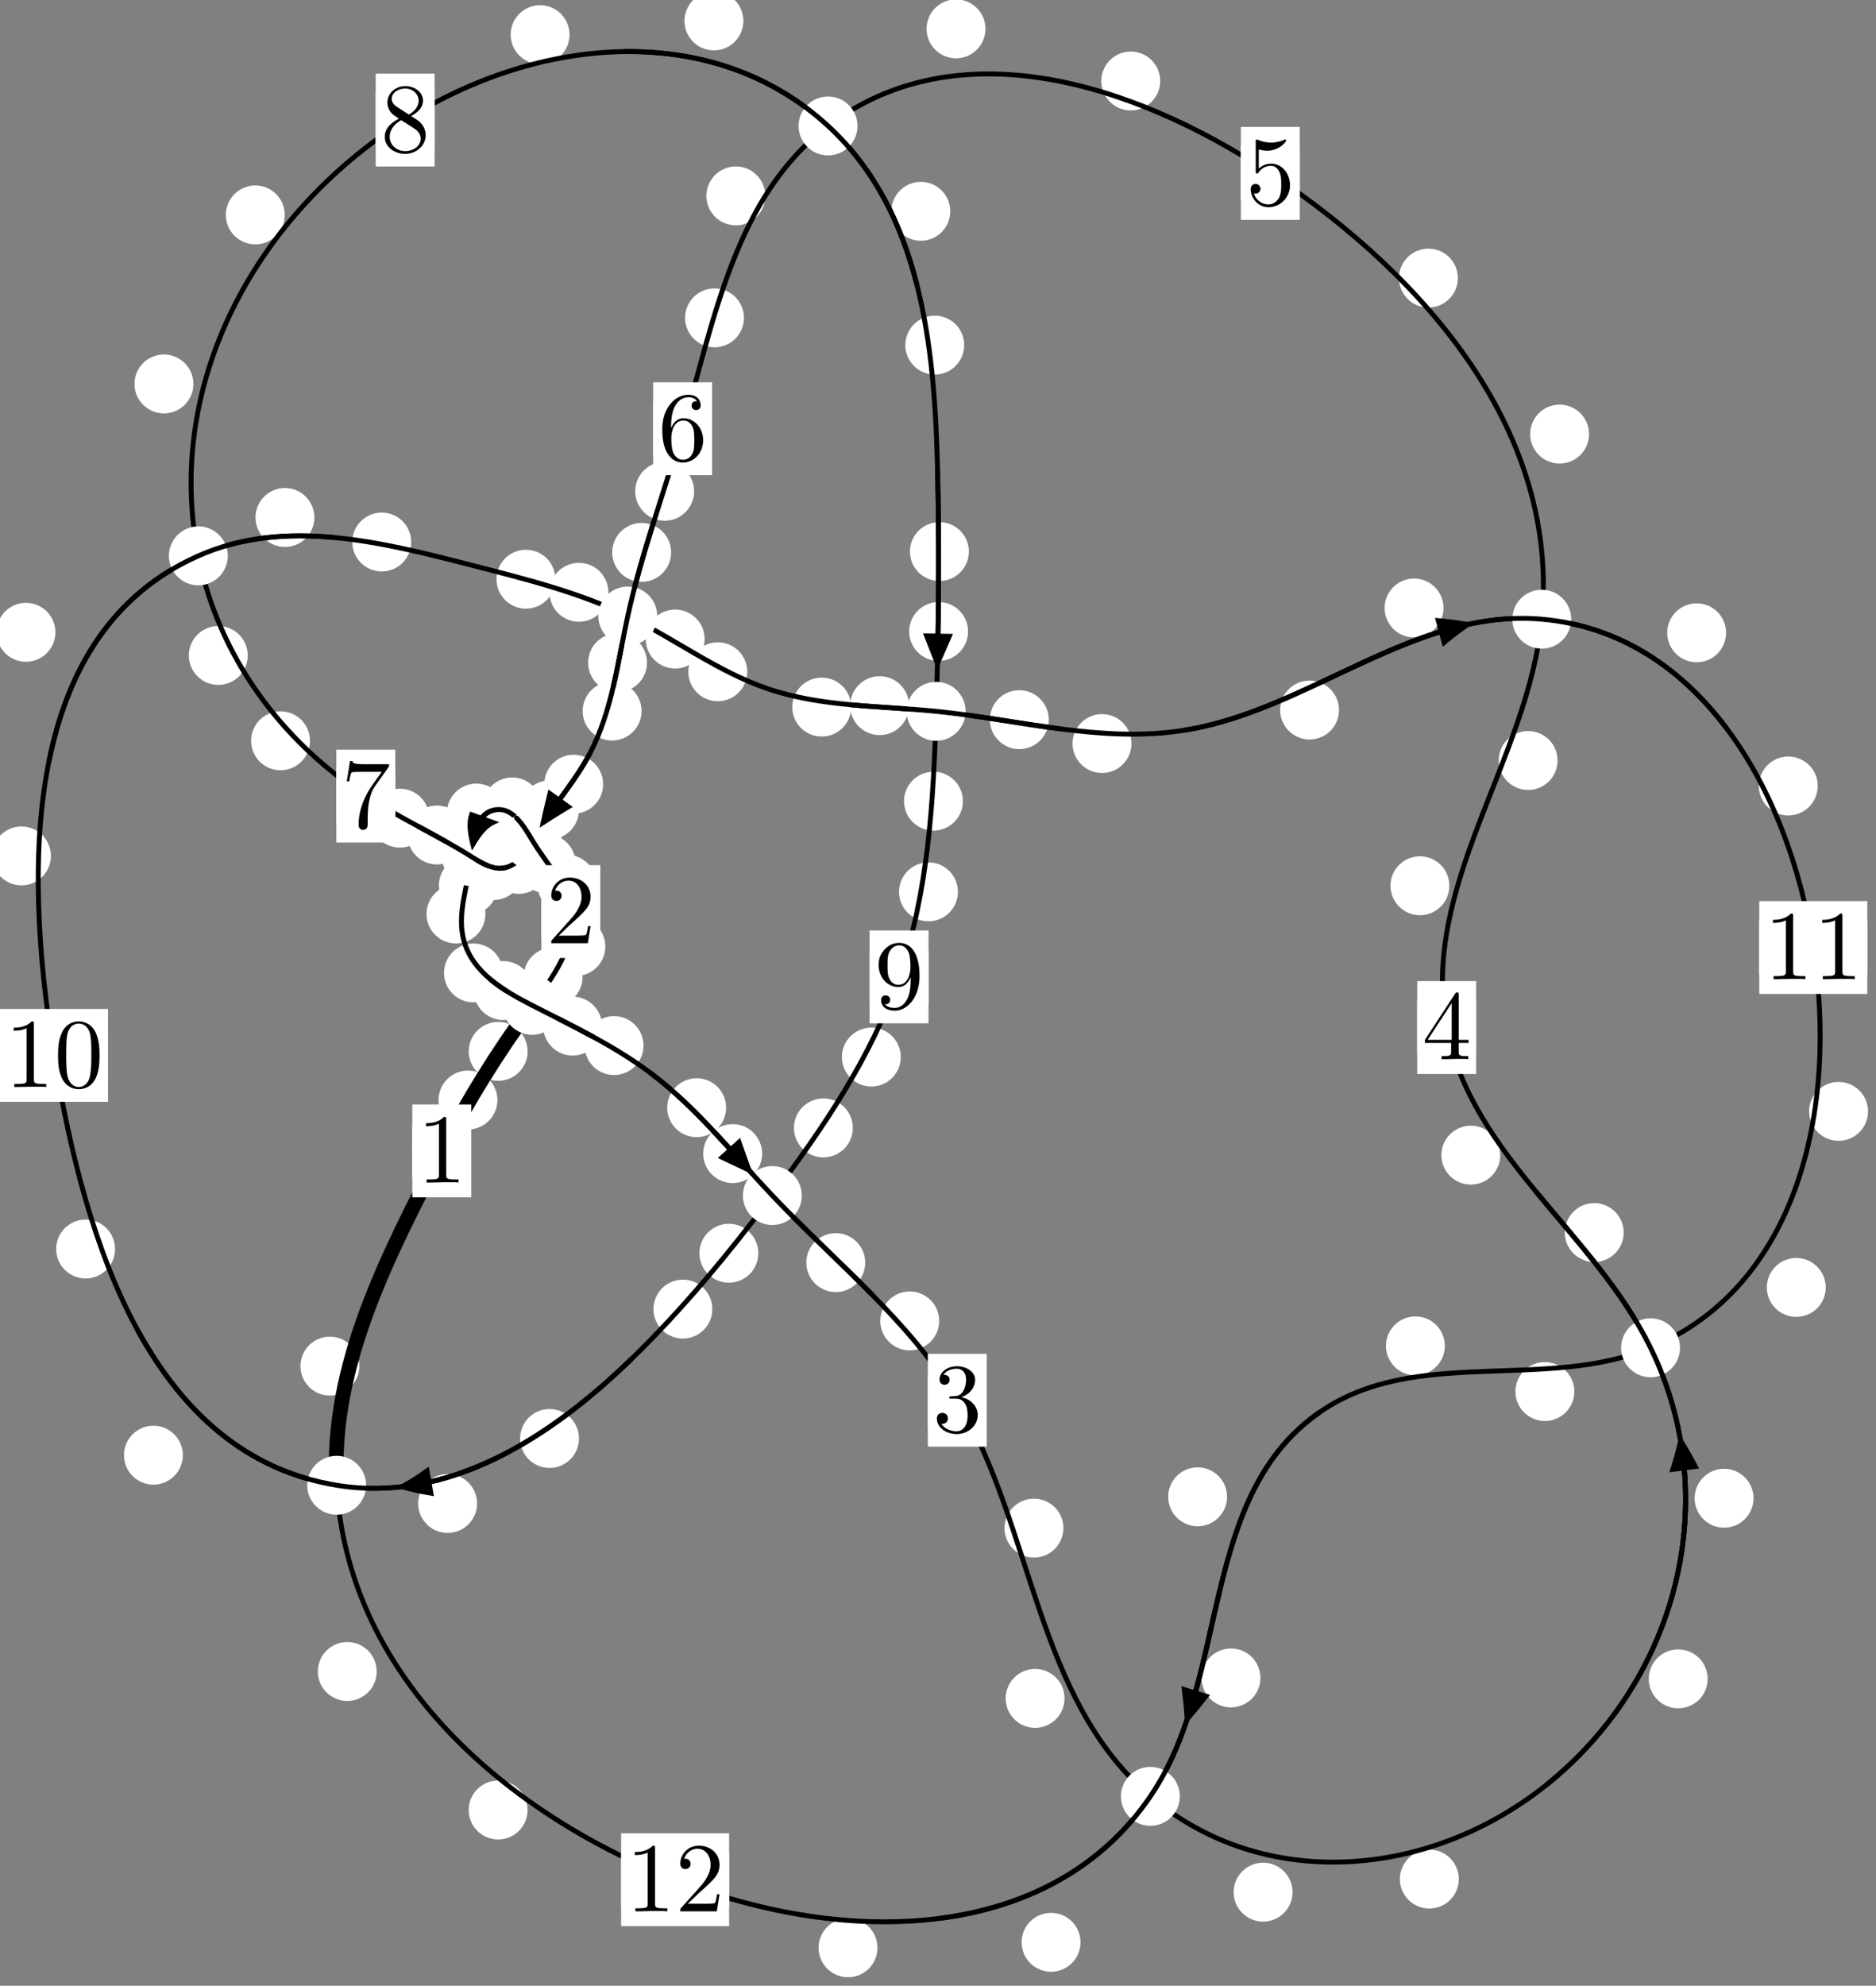 <?xml version="1.0"?>
<!-- Created by MetaPost 1.999 on 2021.07.05:2356 -->
<svg version="1.1" xmlns="http://www.w3.org/2000/svg" xmlns:xlink="http://www.w3.org/1999/xlink" width="190.376" height="201.469" viewBox="0 0 190.376 201.469">
<rect x="0" y="0" width="190.376" height="201.469" fill="#808080" stroke="none"/>
<!-- Original BoundingBox: -54.808426 -98.604935 135.567551 102.863586 -->
  <defs>
    <g transform="scale(0.01,0.01)" id="GLYPHcmr10_48">
      <path style="fill-rule: evenodd;" d="M460 -320C460 -400,455 -480,420 -554C374 -650,292 -666,250 -666C190 -666,117 -640,76 -547C44 -478,39 -400,39 -320C39 -245,43 -155,84 -79C127 2,200 22,249 22C303 22,379 1,423 -94C455 -163,460 -241,460 -320M249 -0C210 -0,151 -25,133 -121C122 -181,122 -273,122 -332C122 -396,122 -462,130 -516C149 -635,224 -644,249 -644C282 -644,348 -626,367 -527C377 -471,377 -395,377 -332C377 -257,377 -189,366 -125C351 -30,294 -0,249 -0"></path>
    </g>
    <g transform="scale(0.01,0.01)" id="GLYPHcmr10_49">
      <path style="fill-rule: evenodd;" d="M294 -640C294 -664,294 -666,271 -666C209 -602,121 -602,89 -602L89 -571C109 -571,168 -571,220 -597L220 -79C220 -43,217 -31,127 -31L95 -31L95 -0L257 -0L130 -3L217 -3L257 -3L297 -3L384 -3L419 -0L419 -31L387 -31C297 -31,294 -42,294 -79"></path>
    </g>
    <g transform="scale(0.01,0.01)" id="GLYPHcmr10_50">
      <path style="fill-rule: evenodd;" d="M127 -77L233 -180C389 -318,449 -372,449 -472C449 -586,359 -666,237 -666C124 -666,50 -574,50 -485C50 -429,100 -429,103 -429C120 -429,155 -441,155 -482C155 -508,137 -534,102 -534C94 -534,92 -534,89 -533C112 -598,166 -635,224 -635C315 -635,358 -554,358 -472C358 -392,308 -313,253 -251L61 -37C50 -26,50 -24,50 -0L421 -0L449 -174L424 -174C419 -144,412 -100,402 -85C395 -77,329 -77,307 -77"></path>
    </g>
    <g transform="scale(0.01,0.01)" id="GLYPHcmr10_51">
      <path style="fill-rule: evenodd;" d="M290 -352C372 -379,430 -449,430 -528C430 -610,342 -666,246 -666C145 -666,69 -606,69 -530C69 -497,91 -478,120 -478C151 -478,171 -500,171 -529C171 -579,124 -579,109 -579C140 -628,206 -641,242 -641C283 -641,338 -619,338 -529C338 -517,336 -459,310 -415C280 -367,246 -364,221 -363C213 -362,189 -360,182 -360C174 -359,167 -358,167 -348C167 -337,174 -337,191 -337L235 -337C317 -337,354 -269,354 -171C354 -35,285 -6,241 -6C198 -6,123 -23,88 -82C123 -77,154 -99,154 -137C154 -173,127 -193,98 -193C74 -193,42 -179,42 -135C42 -44,135 22,244 22C366 22,457 -69,457 -171C457 -253,394 -331,290 -352"></path>
    </g>
    <g transform="scale(0.01,0.01)" id="GLYPHcmr10_52">
      <path style="fill-rule: evenodd;" d="M294 -165L294 -78C294 -42,292 -31,218 -31L197 -31L197 -0L332 -0L238 -3L290 -3L332 -3L374 -3L427 -3L468 -0L468 -31L447 -31C373 -31,371 -42,371 -78L371 -165L471 -165L471 -196L371 -196L371 -651C371 -671,371 -677,355 -677C346 -677,343 -677,335 -665L28 -196L28 -165M300 -196L56 -196L300 -569"></path>
    </g>
    <g transform="scale(0.01,0.01)" id="GLYPHcmr10_53">
      <path style="fill-rule: evenodd;" d="M449 -201C449 -320,367 -420,259 -420C211 -420,168 -404,132 -369L132 -564C152 -558,185 -551,217 -551C340 -551,410 -642,410 -655C410 -661,407 -666,400 -666C399 -666,397 -666,392 -663C372 -654,323 -634,256 -634C216 -634,170 -641,123 -662C115 -665,113 -665,111 -665C101 -665,101 -657,101 -641L101 -345C101 -327,101 -319,115 -319C122 -319,124 -322,128 -328C139 -344,176 -398,257 -398C309 -398,334 -352,342 -334C358 -297,360 -258,360 -208C360 -173,360 -113,336 -71C312 -32,275 -6,229 -6C156 -6,99 -59,82 -118C85 -117,88 -116,99 -116C132 -116,149 -141,149 -165C149 -189,132 -214,99 -214C85 -214,50 -207,50 -161C50 -75,119 22,231 22C347 22,449 -74,449 -201"></path>
    </g>
    <g transform="scale(0.01,0.01)" id="GLYPHcmr10_54">
      <path style="fill-rule: evenodd;" d="M132 -328L132 -352C132 -605,256 -641,307 -641C331 -641,373 -635,395 -601C380 -601,340 -601,340 -556C340 -525,364 -510,386 -510C402 -510,432 -519,432 -558C432 -618,388 -666,305 -666C177 -666,42 -537,42 -316C42 -49,158 22,251 22C362 22,457 -72,457 -204C457 -331,368 -427,257 -427C189 -427,152 -376,132 -328M251 -6C188 -6,158 -66,152 -81C134 -128,134 -208,134 -226C134 -304,166 -404,256 -404C272 -404,318 -404,349 -342C367 -305,367 -254,367 -205C367 -157,367 -107,350 -71C320 -11,274 -6,251 -6"></path>
    </g>
    <g transform="scale(0.01,0.01)" id="GLYPHcmr10_55">
      <path style="fill-rule: evenodd;" d="M476 -609C485 -621,485 -623,485 -644L242 -644C120 -644,118 -657,114 -676L89 -676L56 -470L81 -470C84 -486,93 -549,106 -561C113 -567,191 -567,204 -567L411 -567C400 -551,321 -442,299 -409C209 -274,176 -135,176 -33C176 -23,176 22,222 22C268 22,268 -23,268 -33L268 -84C268 -139,271 -194,279 -248C283 -271,297 -357,341 -419"></path>
    </g>
    <g transform="scale(0.01,0.01)" id="GLYPHcmr10_56">
      <path style="fill-rule: evenodd;" d="M163 -457C117 -487,113 -521,113 -538C113 -599,178 -641,249 -641C322 -641,386 -589,386 -517C386 -460,347 -412,287 -377M309 -362C381 -399,430 -451,430 -517C430 -609,341 -666,250 -666C150 -666,69 -592,69 -499C69 -481,71 -436,113 -389C124 -377,161 -352,186 -335C128 -306,42 -250,42 -151C42 -45,144 22,249 22C362 22,457 -61,457 -168C457 -204,446 -249,408 -291C389 -312,373 -322,309 -362M209 -320L332 -242C360 -223,407 -193,407 -132C407 -58,332 -6,250 -6C164 -6,92 -68,92 -151C92 -209,124 -273,209 -320"></path>
    </g>
    <g transform="scale(0.01,0.01)" id="GLYPHcmr10_57">
      <path style="fill-rule: evenodd;" d="M367 -318L367 -286C367 -52,263 -6,205 -6C188 -6,134 -8,107 -42C151 -42,159 -71,159 -88C159 -119,135 -134,113 -134C97 -134,67 -125,67 -86C67 -19,121 22,206 22C335 22,457 -114,457 -329C457 -598,342 -666,253 -666C198 -666,149 -648,106 -603C65 -558,42 -516,42 -441C42 -316,130 -218,242 -218C303 -218,344 -260,367 -318M243 -241C227 -241,181 -241,150 -304C132 -341,132 -391,132 -440C132 -494,132 -541,153 -578C180 -628,218 -641,253 -641C299 -641,332 -607,349 -562C361 -530,365 -467,365 -421C365 -338,331 -241,243 -241"></path>
    </g>
  </defs>
  <path d="M50.478 111.606C50.478 110.814,50.163 110.054,49.603 109.493C49.042 108.933,48.282 108.618,47.489 108.618C46.697 108.618,45.936 108.933,45.376 109.493C44.815 110.054,44.501 110.814,44.501 111.606C44.501 112.399,44.815 113.159,45.376 113.72C45.936 114.28,46.697 114.595,47.489 114.595C48.282 114.595,49.042 114.28,49.603 113.72C50.163 113.159,50.478 112.399,50.478 111.606Z" style="fill: rgb(100%,100%,100%);stroke: none;"></path>
  <path d="M47.821 116.765C47.821 115.972,47.506 115.212,46.945 114.651C46.385 114.091,45.625 113.776,44.832 113.776C44.039 113.776,43.279 114.091,42.719 114.651C42.158 115.212,41.843 115.972,41.843 116.765C41.843 117.557,42.158 118.318,42.719 118.878C43.279 119.439,44.039 119.754,44.832 119.754C45.625 119.754,46.385 119.439,46.945 118.878C47.506 118.318,47.821 117.557,47.821 116.765Z" style="fill: rgb(100%,100%,100%);stroke: none;"></path>
  <path d="M59.118 99.114C59.118 98.321,58.803 97.561,58.243 97C57.682 96.44,56.922 96.125,56.13 96.125C55.337 96.125,54.577 96.44,54.016 97C53.456 97.561,53.141 98.321,53.141 99.114C53.141 99.906,53.456 100.667,54.016 101.227C54.577 101.788,55.337 102.103,56.13 102.103C56.922 102.103,57.682 101.788,58.243 101.227C58.803 100.667,59.118 99.906,59.118 99.114Z" style="fill: rgb(100%,100%,100%);stroke: none;"></path>
  <path d="M53.544 106.669C53.544 105.876,53.229 105.116,52.668 104.556C52.108 103.995,51.348 103.68,50.555 103.68C49.762 103.68,49.002 103.995,48.442 104.556C47.881 105.116,47.566 105.876,47.566 106.669C47.566 107.462,47.881 108.222,48.442 108.782C49.002 109.343,49.762 109.658,50.555 109.658C51.348 109.658,52.108 109.343,52.668 108.782C53.229 108.222,53.544 107.462,53.544 106.669Z" style="fill: rgb(100%,100%,100%);stroke: none;"></path>
  <path d="M60.517 89.712C60.517 88.919,60.202 88.159,59.641 87.599C59.081 87.038,58.321 86.723,57.528 86.723C56.735 86.723,55.975 87.038,55.415 87.599C54.854 88.159,54.539 88.919,54.539 89.712C54.539 90.505,54.854 91.265,55.415 91.825C55.975 92.386,56.735 92.701,57.528 92.701C58.321 92.701,59.081 92.386,59.641 91.825C60.202 91.265,60.517 90.505,60.517 89.712Z" style="fill: rgb(100%,100%,100%);stroke: none;"></path>
  <path d="M61.43 96.029C61.43 95.236,61.115 94.476,60.554 93.916C59.994 93.355,59.233 93.04,58.441 93.04C57.648 93.04,56.888 93.355,56.327 93.916C55.767 94.476,55.452 95.236,55.452 96.029C55.452 96.822,55.767 97.582,56.327 98.142C56.888 98.703,57.648 99.018,58.441 99.018C59.233 99.018,59.994 98.703,60.554 98.142C61.115 97.582,61.43 96.822,61.43 96.029Z" style="fill: rgb(100%,100%,100%);stroke: none;"></path>
  <path d="M56.047 83.647C56.047 82.854,55.732 82.094,55.172 81.534C54.611 80.973,53.851 80.658,53.058 80.658C52.266 80.658,51.505 80.973,50.945 81.534C50.385 82.094,50.07 82.854,50.07 83.647C50.07 84.44,50.385 85.2,50.945 85.76C51.505 86.321,52.266 86.636,53.058 86.636C53.851 86.636,54.611 86.321,55.172 85.76C55.732 85.2,56.047 84.44,56.047 83.647Z" style="fill: rgb(100%,100%,100%);stroke: none;"></path>
  <path d="M58.416 87.619C58.416 86.827,58.101 86.067,57.541 85.506C56.98 84.946,56.22 84.631,55.427 84.631C54.635 84.631,53.874 84.946,53.314 85.506C52.753 86.067,52.439 86.827,52.439 87.619C52.439 88.412,52.753 89.172,53.314 89.733C53.874 90.293,54.635 90.608,55.427 90.608C56.22 90.608,56.98 90.293,57.541 89.733C58.101 89.172,58.416 88.412,58.416 87.619Z" style="fill: rgb(100%,100%,100%);stroke: none;"></path>
  <path d="M51.326 82.493C51.326 81.7,51.011 80.94,50.45 80.38C49.89 79.819,49.13 79.504,48.337 79.504C47.544 79.504,46.784 79.819,46.224 80.38C45.663 80.94,45.348 81.7,45.348 82.493C45.348 83.286,45.663 84.046,46.224 84.606C46.784 85.167,47.544 85.482,48.337 85.482C49.13 85.482,49.89 85.167,50.45 84.606C51.011 84.046,51.326 83.286,51.326 82.493Z" style="fill: rgb(100%,100%,100%);stroke: none;"></path>
  <path d="M54.962 81.868C54.962 81.076,54.648 80.315,54.087 79.755C53.527 79.194,52.766 78.879,51.974 78.879C51.181 78.879,50.421 79.194,49.86 79.755C49.3 80.315,48.985 81.076,48.985 81.868C48.985 82.661,49.3 83.421,49.86 83.982C50.421 84.542,51.181 84.857,51.974 84.857C52.766 84.857,53.527 84.542,54.087 83.982C54.648 83.421,54.962 82.661,54.962 81.868Z" style="fill: rgb(100%,100%,100%);stroke: none;"></path>
  <path d="M50.518 89.83C50.518 89.038,50.203 88.277,49.642 87.717C49.082 87.156,48.322 86.841,47.529 86.841C46.736 86.841,45.976 87.156,45.416 87.717C44.855 88.277,44.54 89.038,44.54 89.83C44.54 90.623,44.855 91.383,45.416 91.944C45.976 92.504,46.736 92.819,47.529 92.819C48.322 92.819,49.082 92.504,49.642 91.944C50.203 91.383,50.518 90.623,50.518 89.83Z" style="fill: rgb(100%,100%,100%);stroke: none;"></path>
  <path d="M51.045 84.846C51.045 84.053,50.73 83.293,50.169 82.733C49.609 82.172,48.849 81.857,48.056 81.857C47.263 81.857,46.503 82.172,45.943 82.733C45.382 83.293,45.067 84.053,45.067 84.846C45.067 85.639,45.382 86.399,45.943 86.959C46.503 87.52,47.263 87.835,48.056 87.835C48.849 87.835,49.609 87.52,50.169 86.959C50.73 86.399,51.045 85.639,51.045 84.846Z" style="fill: rgb(100%,100%,100%);stroke: none;"></path>
  <path d="M51.035 98.71C51.035 97.918,50.72 97.157,50.16 96.597C49.599 96.036,48.839 95.722,48.046 95.722C47.254 95.722,46.493 96.036,45.933 96.597C45.373 97.157,45.058 97.918,45.058 98.71C45.058 99.503,45.373 100.263,45.933 100.824C46.493 101.384,47.254 101.699,48.046 101.699C48.839 101.699,49.599 101.384,50.16 100.824C50.72 100.263,51.035 99.503,51.035 98.71Z" style="fill: rgb(100%,100%,100%);stroke: none;"></path>
  <path d="M49.26 92.732C49.26 91.939,48.945 91.179,48.384 90.619C47.824 90.058,47.064 89.743,46.271 89.743C45.478 89.743,44.718 90.058,44.158 90.619C43.597 91.179,43.282 91.939,43.282 92.732C43.282 93.525,43.597 94.285,44.158 94.845C44.718 95.406,45.478 95.721,46.271 95.721C47.064 95.721,47.824 95.406,48.384 94.845C48.945 94.285,49.26 93.525,49.26 92.732Z" style="fill: rgb(100%,100%,100%);stroke: none;"></path>
  <path d="M61.098 104.107C61.098 103.314,60.783 102.554,60.223 101.994C59.662 101.433,58.902 101.118,58.109 101.118C57.317 101.118,56.556 101.433,55.996 101.994C55.435 102.554,55.12 103.314,55.12 104.107C55.12 104.9,55.435 105.66,55.996 106.22C56.556 106.781,57.317 107.096,58.109 107.096C58.902 107.096,59.662 106.781,60.223 106.22C60.783 105.66,61.098 104.9,61.098 104.107Z" style="fill: rgb(100%,100%,100%);stroke: none;"></path>
  <path d="M54.059 100.498C54.059 99.705,53.744 98.945,53.183 98.384C52.623 97.824,51.862 97.509,51.07 97.509C50.277 97.509,49.517 97.824,48.956 98.384C48.396 98.945,48.081 99.705,48.081 100.498C48.081 101.29,48.396 102.05,48.956 102.611C49.517 103.171,50.277 103.486,51.07 103.486C51.862 103.486,52.623 103.171,53.183 102.611C53.744 102.05,54.059 101.29,54.059 100.498Z" style="fill: rgb(100%,100%,100%);stroke: none;"></path>
  <path d="M73.685 112.384C73.685 111.591,73.37 110.831,72.81 110.271C72.25 109.71,71.489 109.395,70.697 109.395C69.904 109.395,69.144 109.71,68.583 110.271C68.023 110.831,67.708 111.591,67.708 112.384C67.708 113.177,68.023 113.937,68.583 114.497C69.144 115.058,69.904 115.373,70.697 115.373C71.489 115.373,72.25 115.058,72.81 114.497C73.37 113.937,73.685 113.177,73.685 112.384Z" style="fill: rgb(100%,100%,100%);stroke: none;"></path>
  <path d="M65.303 106.08C65.303 105.288,64.988 104.528,64.427 103.967C63.867 103.407,63.107 103.092,62.314 103.092C61.521 103.092,60.761 103.407,60.201 103.967C59.64 104.528,59.325 105.288,59.325 106.08C59.325 106.873,59.64 107.633,60.201 108.194C60.761 108.754,61.521 109.069,62.314 109.069C63.107 109.069,63.867 108.754,64.427 108.194C64.988 107.633,65.303 106.873,65.303 106.08Z" style="fill: rgb(100%,100%,100%);stroke: none;"></path>
  <path d="M87.802 128.102C87.802 127.309,87.487 126.549,86.927 125.989C86.366 125.428,85.606 125.113,84.814 125.113C84.021 125.113,83.261 125.428,82.7 125.989C82.14 126.549,81.825 127.309,81.825 128.102C81.825 128.895,82.14 129.655,82.7 130.215C83.261 130.776,84.021 131.091,84.814 131.091C85.606 131.091,86.366 130.776,86.927 130.215C87.487 129.655,87.802 128.895,87.802 128.102Z" style="fill: rgb(100%,100%,100%);stroke: none;"></path>
  <path d="M77.34 117.041C77.34 116.249,77.025 115.488,76.464 114.928C75.904 114.367,75.144 114.052,74.351 114.052C73.558 114.052,72.798 114.367,72.238 114.928C71.677 115.488,71.362 116.249,71.362 117.041C71.362 117.834,71.677 118.594,72.238 119.155C72.798 119.715,73.558 120.03,74.351 120.03C75.144 120.03,75.904 119.715,76.464 119.155C77.025 118.594,77.34 117.834,77.34 117.041Z" style="fill: rgb(100%,100%,100%);stroke: none;"></path>
  <path d="M107.913 155.037C107.913 154.245,107.598 153.485,107.037 152.924C106.477 152.364,105.717 152.049,104.924 152.049C104.131 152.049,103.371 152.364,102.811 152.924C102.25 153.485,101.935 154.245,101.935 155.037C101.935 155.83,102.25 156.59,102.811 157.151C103.371 157.711,104.131 158.026,104.924 158.026C105.717 158.026,106.477 157.711,107.037 157.151C107.598 156.59,107.913 155.83,107.913 155.037Z" style="fill: rgb(100%,100%,100%);stroke: none;"></path>
  <path d="M95.308 134.016C95.308 133.223,94.993 132.463,94.433 131.903C93.872 131.342,93.112 131.027,92.319 131.027C91.527 131.027,90.767 131.342,90.206 131.903C89.646 132.463,89.331 133.223,89.331 134.016C89.331 134.809,89.646 135.569,90.206 136.129C90.767 136.69,91.527 137.005,92.319 137.005C93.112 137.005,93.872 136.69,94.433 136.129C94.993 135.569,95.308 134.809,95.308 134.016Z" style="fill: rgb(100%,100%,100%);stroke: none;"></path>
  <path d="M131.167 191.973C131.167 191.18,130.852 190.42,130.292 189.86C129.731 189.299,128.971 188.984,128.179 188.984C127.386 188.984,126.626 189.299,126.065 189.86C125.505 190.42,125.19 191.18,125.19 191.973C125.19 192.766,125.505 193.526,126.065 194.086C126.626 194.647,127.386 194.962,128.179 194.962C128.971 194.962,129.731 194.647,130.292 194.086C130.852 193.526,131.167 192.766,131.167 191.973Z" style="fill: rgb(100%,100%,100%);stroke: none;"></path>
  <path d="M108.03 172.313C108.03 171.521,107.715 170.76,107.155 170.2C106.594 169.64,105.834 169.325,105.041 169.325C104.249 169.325,103.488 169.64,102.928 170.2C102.368 170.76,102.053 171.521,102.053 172.313C102.053 173.106,102.368 173.866,102.928 174.427C103.488 174.987,104.249 175.302,105.041 175.302C105.834 175.302,106.594 174.987,107.155 174.427C107.715 173.866,108.03 173.106,108.03 172.313Z" style="fill: rgb(100%,100%,100%);stroke: none;"></path>
  <path d="M173.295 170.332C173.295 169.539,172.98 168.779,172.419 168.218C171.859 167.658,171.099 167.343,170.306 167.343C169.513 167.343,168.753 167.658,168.193 168.218C167.632 168.779,167.317 169.539,167.317 170.332C167.317 171.124,167.632 171.885,168.193 172.445C168.753 173.005,169.513 173.32,170.306 173.32C171.099 173.32,171.859 173.005,172.419 172.445C172.98 171.885,173.295 171.124,173.295 170.332Z" style="fill: rgb(100%,100%,100%);stroke: none;"></path>
  <path d="M148.038 190.645C148.038 189.852,147.723 189.092,147.162 188.531C146.602 187.971,145.841 187.656,145.049 187.656C144.256 187.656,143.496 187.971,142.935 188.531C142.375 189.092,142.06 189.852,142.06 190.645C142.06 191.437,142.375 192.198,142.935 192.758C143.496 193.318,144.256 193.633,145.049 193.633C145.841 193.633,146.602 193.318,147.162 192.758C147.723 192.198,148.038 191.437,148.038 190.645Z" style="fill: rgb(100%,100%,100%);stroke: none;"></path>
  <path d="M164.772 125.053C164.772 124.26,164.457 123.5,163.896 122.94C163.336 122.379,162.576 122.064,161.783 122.064C160.99 122.064,160.23 122.379,159.67 122.94C159.109 123.5,158.794 124.26,158.794 125.053C158.794 125.846,159.109 126.606,159.67 127.166C160.23 127.727,160.99 128.042,161.783 128.042C162.576 128.042,163.336 127.727,163.896 127.166C164.457 126.606,164.772 125.846,164.772 125.053Z" style="fill: rgb(100%,100%,100%);stroke: none;"></path>
  <path d="M177.949 152.007C177.949 151.214,177.634 150.454,177.073 149.893C176.513 149.333,175.753 149.018,174.96 149.018C174.167 149.018,173.407 149.333,172.847 149.893C172.286 150.454,171.971 151.214,171.971 152.007C171.971 152.799,172.286 153.559,172.847 154.12C173.407 154.68,174.167 154.995,174.96 154.995C175.753 154.995,176.513 154.68,177.073 154.12C177.634 153.559,177.949 152.799,177.949 152.007Z" style="fill: rgb(100%,100%,100%);stroke: none;"></path>
  <path d="M147.08 89.867C147.08 89.075,146.765 88.315,146.205 87.754C145.645 87.194,144.884 86.879,144.092 86.879C143.299 86.879,142.539 87.194,141.978 87.754C141.418 88.315,141.103 89.075,141.103 89.867C141.103 90.66,141.418 91.42,141.978 91.981C142.539 92.541,143.299 92.856,144.092 92.856C144.884 92.856,145.645 92.541,146.205 91.981C146.765 91.42,147.08 90.66,147.08 89.867Z" style="fill: rgb(100%,100%,100%);stroke: none;"></path>
  <path d="M152.245 117.198C152.245 116.406,151.931 115.646,151.37 115.085C150.81 114.525,150.049 114.21,149.257 114.21C148.464 114.21,147.704 114.525,147.143 115.085C146.583 115.646,146.268 116.406,146.268 117.198C146.268 117.991,146.583 118.751,147.143 119.312C147.704 119.872,148.464 120.187,149.257 120.187C150.049 120.187,150.81 119.872,151.37 119.312C151.931 118.751,152.245 117.991,152.245 117.198Z" style="fill: rgb(100%,100%,100%);stroke: none;"></path>
  <path d="M161.258 44.041C161.258 43.249,160.943 42.489,160.383 41.928C159.822 41.368,159.062 41.053,158.27 41.053C157.477 41.053,156.717 41.368,156.156 41.928C155.596 42.489,155.281 43.249,155.281 44.041C155.281 44.834,155.596 45.594,156.156 46.155C156.717 46.715,157.477 47.03,158.27 47.03C159.062 47.03,159.822 46.715,160.383 46.155C160.943 45.594,161.258 44.834,161.258 44.041Z" style="fill: rgb(100%,100%,100%);stroke: none;"></path>
  <path d="M158.062 77.158C158.062 76.366,157.747 75.605,157.187 75.045C156.627 74.484,155.866 74.17,155.074 74.17C154.281 74.17,153.521 74.484,152.96 75.045C152.4 75.605,152.085 76.366,152.085 77.158C152.085 77.951,152.4 78.711,152.96 79.272C153.521 79.832,154.281 80.147,155.074 80.147C155.866 80.147,156.627 79.832,157.187 79.272C157.747 78.711,158.062 77.951,158.062 77.158Z" style="fill: rgb(100%,100%,100%);stroke: none;"></path>
  <path d="M117.738 8.217C117.738 7.424,117.423 6.664,116.862 6.103C116.302 5.543,115.542 5.228,114.749 5.228C113.956 5.228,113.196 5.543,112.636 6.103C112.075 6.664,111.76 7.424,111.76 8.217C111.76 9.009,112.075 9.769,112.636 10.33C113.196 10.89,113.956 11.205,114.749 11.205C115.542 11.205,116.302 10.89,116.862 10.33C117.423 9.769,117.738 9.009,117.738 8.217Z" style="fill: rgb(100%,100%,100%);stroke: none;"></path>
  <path d="M147.945 28.215C147.945 27.422,147.63 26.662,147.069 26.101C146.509 25.541,145.749 25.226,144.956 25.226C144.163 25.226,143.403 25.541,142.843 26.101C142.282 26.662,141.967 27.422,141.967 28.215C141.967 29.007,142.282 29.767,142.843 30.328C143.403 30.888,144.163 31.203,144.956 31.203C145.749 31.203,146.509 30.888,147.069 30.328C147.63 29.767,147.945 29.007,147.945 28.215Z" style="fill: rgb(100%,100%,100%);stroke: none;"></path>
  <path d="M77.661 19.875C77.661 19.082,77.346 18.322,76.786 17.762C76.225 17.201,75.465 16.886,74.673 16.886C73.88 16.886,73.12 17.201,72.559 17.762C71.999 18.322,71.684 19.082,71.684 19.875C71.684 20.668,71.999 21.428,72.559 21.988C73.12 22.549,73.88 22.864,74.673 22.864C75.465 22.864,76.225 22.549,76.786 21.988C77.346 21.428,77.661 20.668,77.661 19.875Z" style="fill: rgb(100%,100%,100%);stroke: none;"></path>
  <path d="M100.005 2.928C100.005 2.135,99.69 1.375,99.13 0.815C98.569 0.254,97.809 -0.061,97.016 -0.061C96.224 -0.061,95.463 0.254,94.903 0.815C94.342 1.375,94.027 2.135,94.027 2.928C94.027 3.721,94.342 4.481,94.903 5.041C95.463 5.602,96.224 5.917,97.016 5.917C97.809 5.917,98.569 5.602,99.13 5.041C99.69 4.481,100.005 3.721,100.005 2.928Z" style="fill: rgb(100%,100%,100%);stroke: none;"></path>
  <path d="M70.439 49.845C70.439 49.052,70.124 48.292,69.564 47.731C69.003 47.171,68.243 46.856,67.45 46.856C66.658 46.856,65.897 47.171,65.337 47.731C64.777 48.292,64.462 49.052,64.462 49.845C64.462 50.637,64.777 51.397,65.337 51.958C65.897 52.518,66.658 52.833,67.45 52.833C68.243 52.833,69.003 52.518,69.564 51.958C70.124 51.397,70.439 50.637,70.439 49.845Z" style="fill: rgb(100%,100%,100%);stroke: none;"></path>
  <path d="M75.497 32.248C75.497 31.456,75.182 30.695,74.621 30.135C74.061 29.574,73.301 29.26,72.508 29.26C71.715 29.26,70.955 29.574,70.395 30.135C69.834 30.695,69.519 31.456,69.519 32.248C69.519 33.041,69.834 33.801,70.395 34.362C70.955 34.922,71.715 35.237,72.508 35.237C73.301 35.237,74.061 34.922,74.621 34.362C75.182 33.801,75.497 33.041,75.497 32.248Z" style="fill: rgb(100%,100%,100%);stroke: none;"></path>
  <path d="M65.661 67.233C65.661 66.44,65.346 65.68,64.785 65.12C64.225 64.559,63.465 64.244,62.672 64.244C61.879 64.244,61.119 64.559,60.559 65.12C59.998 65.68,59.683 66.44,59.683 67.233C59.683 68.026,59.998 68.786,60.559 69.346C61.119 69.907,61.879 70.222,62.672 70.222C63.465 70.222,64.225 69.907,64.785 69.346C65.346 68.786,65.661 68.026,65.661 67.233Z" style="fill: rgb(100%,100%,100%);stroke: none;"></path>
  <path d="M68.104 56.047C68.104 55.254,67.789 54.494,67.229 53.934C66.669 53.373,65.908 53.058,65.116 53.058C64.323 53.058,63.563 53.373,63.002 53.934C62.442 54.494,62.127 55.254,62.127 56.047C62.127 56.84,62.442 57.6,63.002 58.16C63.563 58.721,64.323 59.036,65.116 59.036C65.908 59.036,66.669 58.721,67.229 58.16C67.789 57.6,68.104 56.84,68.104 56.047Z" style="fill: rgb(100%,100%,100%);stroke: none;"></path>
  <path d="M61.207 79.564C61.207 78.771,60.892 78.011,60.332 77.45C59.771 76.89,59.011 76.575,58.219 76.575C57.426 76.575,56.666 76.89,56.105 77.45C55.545 78.011,55.23 78.771,55.23 79.564C55.23 80.356,55.545 81.116,56.105 81.677C56.666 82.237,57.426 82.552,58.219 82.552C59.011 82.552,59.771 82.237,60.332 81.677C60.892 81.116,61.207 80.356,61.207 79.564Z" style="fill: rgb(100%,100%,100%);stroke: none;"></path>
  <path d="M65.105 72.142C65.105 71.349,64.79 70.589,64.23 70.029C63.669 69.468,62.909 69.153,62.117 69.153C61.324 69.153,60.564 69.468,60.003 70.029C59.443 70.589,59.128 71.349,59.128 72.142C59.128 72.935,59.443 73.695,60.003 74.255C60.564 74.816,61.324 75.131,62.117 75.131C62.909 75.131,63.669 74.816,64.23 74.255C64.79 73.695,65.105 72.935,65.105 72.142Z" style="fill: rgb(100%,100%,100%);stroke: none;"></path>
  <path d="M56.311 86.4C56.311 85.608,55.996 84.847,55.435 84.287C54.875 83.726,54.115 83.411,53.322 83.411C52.529 83.411,51.769 83.726,51.209 84.287C50.648 84.847,50.333 85.608,50.333 86.4C50.333 87.193,50.648 87.953,51.209 88.514C51.769 89.074,52.529 89.389,53.322 89.389C54.115 89.389,54.875 89.074,55.435 88.514C55.996 87.953,56.311 87.193,56.311 86.4Z" style="fill: rgb(100%,100%,100%);stroke: none;"></path>
  <path d="M58.752 82.173C58.752 81.38,58.437 80.62,57.876 80.06C57.316 79.499,56.556 79.184,55.763 79.184C54.97 79.184,54.21 79.499,53.65 80.06C53.089 80.62,52.774 81.38,52.774 82.173C52.774 82.966,53.089 83.726,53.65 84.286C54.21 84.847,54.97 85.162,55.763 85.162C56.556 85.162,57.316 84.847,57.876 84.286C58.437 83.726,58.752 82.966,58.752 82.173Z" style="fill: rgb(100%,100%,100%);stroke: none;"></path>
  <path d="M53.073 88.324C53.073 87.532,52.758 86.772,52.197 86.211C51.637 85.651,50.877 85.336,50.084 85.336C49.291 85.336,48.531 85.651,47.971 86.211C47.41 86.772,47.095 87.532,47.095 88.324C47.095 89.117,47.41 89.877,47.971 90.438C48.531 90.998,49.291 91.313,50.084 91.313C50.877 91.313,51.637 90.998,52.197 90.438C52.758 89.877,53.073 89.117,53.073 88.324Z" style="fill: rgb(100%,100%,100%);stroke: none;"></path>
  <path d="M55.622 87.701C55.622 86.908,55.307 86.148,54.746 85.587C54.186 85.027,53.426 84.712,52.633 84.712C51.84 84.712,51.08 85.027,50.52 85.587C49.959 86.148,49.644 86.908,49.644 87.701C49.644 88.493,49.959 89.254,50.52 89.814C51.08 90.374,51.84 90.689,52.633 90.689C53.426 90.689,54.186 90.374,54.746 89.814C55.307 89.254,55.622 88.493,55.622 87.701Z" style="fill: rgb(100%,100%,100%);stroke: none;"></path>
  <path d="M47.34 84.717C47.34 83.925,47.025 83.165,46.464 82.604C45.904 82.044,45.144 81.729,44.351 81.729C43.558 81.729,42.798 82.044,42.238 82.604C41.677 83.165,41.362 83.925,41.362 84.717C41.362 85.51,41.677 86.27,42.238 86.831C42.798 87.391,43.558 87.706,44.351 87.706C45.144 87.706,45.904 87.391,46.464 86.831C47.025 86.27,47.34 85.51,47.34 84.717Z" style="fill: rgb(100%,100%,100%);stroke: none;"></path>
  <path d="M51.907 87.594C51.907 86.801,51.592 86.041,51.032 85.481C50.471 84.92,49.711 84.605,48.919 84.605C48.126 84.605,47.366 84.92,46.805 85.481C46.245 86.041,45.93 86.801,45.93 87.594C45.93 88.387,46.245 89.147,46.805 89.707C47.366 90.268,48.126 90.583,48.919 90.583C49.711 90.583,50.471 90.268,51.032 89.707C51.592 89.147,51.907 88.387,51.907 87.594Z" style="fill: rgb(100%,100%,100%);stroke: none;"></path>
  <path d="M31.458 75.157C31.458 74.364,31.143 73.604,30.582 73.044C30.022 72.483,29.261 72.168,28.469 72.168C27.676 72.168,26.916 72.483,26.355 73.044C25.795 73.604,25.48 74.364,25.48 75.157C25.48 75.95,25.795 76.71,26.355 77.27C26.916 77.831,27.676 78.146,28.469 78.146C29.261 78.146,30.022 77.831,30.582 77.27C31.143 76.71,31.458 75.95,31.458 75.157Z" style="fill: rgb(100%,100%,100%);stroke: none;"></path>
  <path d="M43.567 83.009C43.567 82.217,43.252 81.456,42.691 80.896C42.131 80.335,41.371 80.02,40.578 80.02C39.785 80.02,39.025 80.335,38.465 80.896C37.904 81.456,37.589 82.217,37.589 83.009C37.589 83.802,37.904 84.562,38.465 85.123C39.025 85.683,39.785 85.998,40.578 85.998C41.371 85.998,42.131 85.683,42.691 85.123C43.252 84.562,43.567 83.802,43.567 83.009Z" style="fill: rgb(100%,100%,100%);stroke: none;"></path>
  <path d="M19.625 38.955C19.625 38.162,19.31 37.402,18.749 36.841C18.189 36.281,17.429 35.966,16.636 35.966C15.843 35.966,15.083 36.281,14.523 36.841C13.962 37.402,13.647 38.162,13.647 38.955C13.647 39.747,13.962 40.508,14.523 41.068C15.083 41.629,15.843 41.943,16.636 41.943C17.429 41.943,18.189 41.629,18.749 41.068C19.31 40.508,19.625 39.747,19.625 38.955Z" style="fill: rgb(100%,100%,100%);stroke: none;"></path>
  <path d="M25.14 66.501C25.14 65.708,24.825 64.948,24.264 64.388C23.704 63.827,22.944 63.512,22.151 63.512C21.358 63.512,20.598 63.827,20.038 64.388C19.477 64.948,19.162 65.708,19.162 66.501C19.162 67.294,19.477 68.054,20.038 68.614C20.598 69.175,21.358 69.49,22.151 69.49C22.944 69.49,23.704 69.175,24.264 68.614C24.825 68.054,25.14 67.294,25.14 66.501Z" style="fill: rgb(100%,100%,100%);stroke: none;"></path>
  <path d="M57.798 3.517C57.798 2.724,57.483 1.964,56.923 1.404C56.362 0.843,55.602 0.528,54.809 0.528C54.017 0.528,53.256 0.843,52.696 1.404C52.135 1.964,51.821 2.724,51.821 3.517C51.821 4.31,52.135 5.07,52.696 5.63C53.256 6.191,54.017 6.506,54.809 6.506C55.602 6.506,56.362 6.191,56.923 5.63C57.483 5.07,57.798 4.31,57.798 3.517Z" style="fill: rgb(100%,100%,100%);stroke: none;"></path>
  <path d="M28.896 21.806C28.896 21.014,28.581 20.253,28.02 19.693C27.46 19.132,26.699 18.817,25.907 18.817C25.114 18.817,24.354 19.132,23.793 19.693C23.233 20.253,22.918 21.014,22.918 21.806C22.918 22.599,23.233 23.359,23.793 23.92C24.354 24.48,25.114 24.795,25.907 24.795C26.699 24.795,27.46 24.48,28.02 23.92C28.581 23.359,28.896 22.599,28.896 21.806Z" style="fill: rgb(100%,100%,100%);stroke: none;"></path>
  <path d="M96.433 21.438C96.433 20.645,96.118 19.885,95.557 19.325C94.997 18.764,94.237 18.449,93.444 18.449C92.651 18.449,91.891 18.764,91.331 19.325C90.77 19.885,90.455 20.645,90.455 21.438C90.455 22.231,90.77 22.991,91.331 23.551C91.891 24.112,92.651 24.427,93.444 24.427C94.237 24.427,94.997 24.112,95.557 23.551C96.118 22.991,96.433 22.231,96.433 21.438Z" style="fill: rgb(100%,100%,100%);stroke: none;"></path>
  <path d="M75.438 2.125C75.438 1.332,75.123 0.572,74.562 0.012C74.002 -0.549,73.242 -0.864,72.449 -0.864C71.656 -0.864,70.896 -0.549,70.336 0.012C69.775 0.572,69.46 1.332,69.46 2.125C69.46 2.918,69.775 3.678,70.336 4.238C70.896 4.799,71.656 5.114,72.449 5.114C73.242 5.114,74.002 4.799,74.562 4.238C75.123 3.678,75.438 2.918,75.438 2.125Z" style="fill: rgb(100%,100%,100%);stroke: none;"></path>
  <path d="M98.319 55.961C98.319 55.168,98.004 54.408,97.443 53.848C96.883 53.287,96.123 52.972,95.33 52.972C94.537 52.972,93.777 53.287,93.217 53.848C92.656 54.408,92.341 55.168,92.341 55.961C92.341 56.754,92.656 57.514,93.217 58.074C93.777 58.635,94.537 58.95,95.33 58.95C96.123 58.95,96.883 58.635,97.443 58.074C98.004 57.514,98.319 56.754,98.319 55.961Z" style="fill: rgb(100%,100%,100%);stroke: none;"></path>
  <path d="M97.848 35.014C97.848 34.222,97.534 33.462,96.973 32.901C96.413 32.341,95.652 32.026,94.86 32.026C94.067 32.026,93.307 32.341,92.746 32.901C92.186 33.462,91.871 34.222,91.871 35.014C91.871 35.807,92.186 36.567,92.746 37.128C93.307 37.688,94.067 38.003,94.86 38.003C95.652 38.003,96.413 37.688,96.973 37.128C97.534 36.567,97.848 35.807,97.848 35.014Z" style="fill: rgb(100%,100%,100%);stroke: none;"></path>
  <path d="M97.716 81.284C97.716 80.492,97.401 79.732,96.841 79.171C96.28 78.611,95.52 78.296,94.727 78.296C93.935 78.296,93.174 78.611,92.614 79.171C92.054 79.732,91.739 80.492,91.739 81.284C91.739 82.077,92.054 82.837,92.614 83.398C93.174 83.958,93.935 84.273,94.727 84.273C95.52 84.273,96.28 83.958,96.841 83.398C97.401 82.837,97.716 82.077,97.716 81.284Z" style="fill: rgb(100%,100%,100%);stroke: none;"></path>
  <path d="M98.24 64.068C98.24 63.275,97.925 62.515,97.364 61.955C96.804 61.394,96.044 61.079,95.251 61.079C94.458 61.079,93.698 61.394,93.138 61.955C92.577 62.515,92.262 63.275,92.262 64.068C92.262 64.861,92.577 65.621,93.138 66.181C93.698 66.742,94.458 67.057,95.251 67.057C96.044 67.057,96.804 66.742,97.364 66.181C97.925 65.621,98.24 64.861,98.24 64.068Z" style="fill: rgb(100%,100%,100%);stroke: none;"></path>
  <path d="M91.411 107.246C91.411 106.454,91.096 105.693,90.536 105.133C89.975 104.572,89.215 104.257,88.422 104.257C87.63 104.257,86.869 104.572,86.309 105.133C85.748 105.693,85.434 106.454,85.434 107.246C85.434 108.039,85.748 108.799,86.309 109.36C86.869 109.92,87.63 110.235,88.422 110.235C89.215 110.235,89.975 109.92,90.536 109.36C91.096 108.799,91.411 108.039,91.411 107.246Z" style="fill: rgb(100%,100%,100%);stroke: none;"></path>
  <path d="M97.209 90.484C97.209 89.691,96.895 88.931,96.334 88.37C95.774 87.81,95.013 87.495,94.221 87.495C93.428 87.495,92.668 87.81,92.107 88.37C91.547 88.931,91.232 89.691,91.232 90.484C91.232 91.276,91.547 92.036,92.107 92.597C92.668 93.157,93.428 93.472,94.221 93.472C95.013 93.472,95.774 93.157,96.334 92.597C96.895 92.036,97.209 91.276,97.209 90.484Z" style="fill: rgb(100%,100%,100%);stroke: none;"></path>
  <path d="M76.954 127.149C76.954 126.357,76.639 125.597,76.079 125.036C75.518 124.476,74.758 124.161,73.966 124.161C73.173 124.161,72.413 124.476,71.852 125.036C71.292 125.597,70.977 126.357,70.977 127.149C70.977 127.942,71.292 128.702,71.852 129.263C72.413 129.823,73.173 130.138,73.966 130.138C74.758 130.138,75.518 129.823,76.079 129.263C76.639 128.702,76.954 127.942,76.954 127.149Z" style="fill: rgb(100%,100%,100%);stroke: none;"></path>
  <path d="M86.544 114.433C86.544 113.64,86.229 112.88,85.669 112.32C85.108 111.759,84.348 111.444,83.555 111.444C82.763 111.444,82.003 111.759,81.442 112.32C80.882 112.88,80.567 113.64,80.567 114.433C80.567 115.226,80.882 115.986,81.442 116.546C82.003 117.107,82.763 117.422,83.555 117.422C84.348 117.422,85.108 117.107,85.669 116.546C86.229 115.986,86.544 115.226,86.544 114.433Z" style="fill: rgb(100%,100%,100%);stroke: none;"></path>
  <path d="M58.755 145.946C58.755 145.153,58.44 144.393,57.88 143.832C57.319 143.272,56.559 142.957,55.766 142.957C54.974 142.957,54.214 143.272,53.653 143.832C53.093 144.393,52.778 145.153,52.778 145.946C52.778 146.738,53.093 147.499,53.653 148.059C54.214 148.62,54.974 148.934,55.766 148.934C56.559 148.934,57.319 148.62,57.88 148.059C58.44 147.499,58.755 146.738,58.755 145.946Z" style="fill: rgb(100%,100%,100%);stroke: none;"></path>
  <path d="M72.288 132.818C72.288 132.025,71.973 131.265,71.413 130.705C70.852 130.144,70.092 129.829,69.3 129.829C68.507 129.829,67.747 130.144,67.186 130.705C66.626 131.265,66.311 132.025,66.311 132.818C66.311 133.611,66.626 134.371,67.186 134.931C67.747 135.492,68.507 135.807,69.3 135.807C70.092 135.807,70.852 135.492,71.413 134.931C71.973 134.371,72.288 133.611,72.288 132.818Z" style="fill: rgb(100%,100%,100%);stroke: none;"></path>
  <path d="M18.556 147.638C18.556 146.845,18.242 146.085,17.681 145.525C17.121 144.964,16.36 144.649,15.568 144.649C14.775 144.649,14.015 144.964,13.454 145.525C12.894 146.085,12.579 146.845,12.579 147.638C12.579 148.431,12.894 149.191,13.454 149.751C14.015 150.312,14.775 150.627,15.568 150.627C16.36 150.627,17.121 150.312,17.681 149.751C18.242 149.191,18.556 148.431,18.556 147.638Z" style="fill: rgb(100%,100%,100%);stroke: none;"></path>
  <path d="M48.413 152.54C48.413 151.747,48.098 150.987,47.538 150.427C46.977 149.866,46.217 149.551,45.425 149.551C44.632 149.551,43.872 149.866,43.311 150.427C42.751 150.987,42.436 151.747,42.436 152.54C42.436 153.333,42.751 154.093,43.311 154.653C43.872 155.214,44.632 155.529,45.425 155.529C46.217 155.529,46.977 155.214,47.538 154.653C48.098 154.093,48.413 153.333,48.413 152.54Z" style="fill: rgb(100%,100%,100%);stroke: none;"></path>
  <path d="M5.169 86.84C5.169 86.047,4.854 85.287,4.294 84.726C3.733 84.166,2.973 83.851,2.18 83.851C1.388 83.851,0.627 84.166,0.067 84.726C-0.493 85.287,-0.808 86.047,-0.808 86.84C-0.808 87.632,-0.493 88.393,0.067 88.953C0.627 89.514,1.388 89.829,2.18 89.829C2.973 89.829,3.733 89.514,4.294 88.953C4.854 88.393,5.169 87.632,5.169 86.84Z" style="fill: rgb(100%,100%,100%);stroke: none;"></path>
  <path d="M11.675 126.723C11.675 125.93,11.36 125.17,10.8 124.609C10.24 124.049,9.479 123.734,8.687 123.734C7.894 123.734,7.134 124.049,6.573 124.609C6.013 125.17,5.698 125.93,5.698 126.723C5.698 127.515,6.013 128.275,6.573 128.836C7.134 129.396,7.894 129.711,8.687 129.711C9.479 129.711,10.24 129.396,10.8 128.836C11.36 128.275,11.675 127.515,11.675 126.723Z" style="fill: rgb(100%,100%,100%);stroke: none;"></path>
  <path d="M31.903 52.501C31.903 51.708,31.588 50.948,31.028 50.388C30.467 49.827,29.707 49.512,28.915 49.512C28.122 49.512,27.362 49.827,26.801 50.388C26.241 50.948,25.926 51.708,25.926 52.501C25.926 53.294,26.241 54.054,26.801 54.614C27.362 55.175,28.122 55.49,28.915 55.49C29.707 55.49,30.467 55.175,31.028 54.614C31.588 54.054,31.903 53.294,31.903 52.501Z" style="fill: rgb(100%,100%,100%);stroke: none;"></path>
  <path d="M5.622 64.152C5.622 63.36,5.307 62.599,4.746 62.039C4.186 61.478,3.426 61.163,2.633 61.163C1.84 61.163,1.08 61.478,0.52 62.039C-0.041 62.599,-0.356 63.36,-0.356 64.152C-0.356 64.945,-0.041 65.705,0.52 66.266C1.08 66.826,1.84 67.141,2.633 67.141C3.426 67.141,4.186 66.826,4.746 66.266C5.307 65.705,5.622 64.945,5.622 64.152Z" style="fill: rgb(100%,100%,100%);stroke: none;"></path>
  <path d="M56.359 58.766C56.359 57.973,56.044 57.213,55.484 56.652C54.923 56.092,54.163 55.777,53.371 55.777C52.578 55.777,51.818 56.092,51.257 56.652C50.697 57.213,50.382 57.973,50.382 58.766C50.382 59.558,50.697 60.319,51.257 60.879C51.818 61.44,52.578 61.754,53.371 61.754C54.163 61.754,54.923 61.44,55.484 60.879C56.044 60.319,56.359 59.558,56.359 58.766Z" style="fill: rgb(100%,100%,100%);stroke: none;"></path>
  <path d="M41.727 54.991C41.727 54.199,41.412 53.438,40.852 52.878C40.291 52.317,39.531 52.003,38.739 52.003C37.946 52.003,37.186 52.317,36.625 52.878C36.065 53.438,35.75 54.199,35.75 54.991C35.75 55.784,36.065 56.544,36.625 57.105C37.186 57.665,37.946 57.98,38.739 57.98C39.531 57.98,40.291 57.665,40.852 57.105C41.412 56.544,41.727 55.784,41.727 54.991Z" style="fill: rgb(100%,100%,100%);stroke: none;"></path>
  <path d="M71.505 64.837C71.505 64.045,71.191 63.285,70.63 62.724C70.07 62.164,69.309 61.849,68.517 61.849C67.724 61.849,66.964 62.164,66.403 62.724C65.843 63.285,65.528 64.045,65.528 64.837C65.528 65.63,65.843 66.39,66.403 66.951C66.964 67.511,67.724 67.826,68.517 67.826C69.309 67.826,70.07 67.511,70.63 66.951C71.191 66.39,71.505 65.63,71.505 64.837Z" style="fill: rgb(100%,100%,100%);stroke: none;"></path>
  <path d="M61.738 60.092C61.738 59.299,61.423 58.539,60.862 57.979C60.302 57.418,59.542 57.103,58.749 57.103C57.956 57.103,57.196 57.418,56.635 57.979C56.075 58.539,55.76 59.299,55.76 60.092C55.76 60.885,56.075 61.645,56.635 62.205C57.196 62.766,57.956 63.081,58.749 63.081C59.542 63.081,60.302 62.766,60.862 62.205C61.423 61.645,61.738 60.885,61.738 60.092Z" style="fill: rgb(100%,100%,100%);stroke: none;"></path>
  <path d="M86.377 71.739C86.377 70.946,86.062 70.186,85.501 69.626C84.941 69.065,84.181 68.75,83.388 68.75C82.595 68.75,81.835 69.065,81.275 69.626C80.714 70.186,80.399 70.946,80.399 71.739C80.399 72.532,80.714 73.292,81.275 73.852C81.835 74.413,82.595 74.728,83.388 74.728C84.181 74.728,84.941 74.413,85.501 73.852C86.062 73.292,86.377 72.532,86.377 71.739Z" style="fill: rgb(100%,100%,100%);stroke: none;"></path>
  <path d="M75.831 68.156C75.831 67.363,75.516 66.603,74.955 66.043C74.395 65.482,73.635 65.167,72.842 65.167C72.049 65.167,71.289 65.482,70.729 66.043C70.168 66.603,69.853 67.363,69.853 68.156C69.853 68.949,70.168 69.709,70.729 70.269C71.289 70.83,72.049 71.145,72.842 71.145C73.635 71.145,74.395 70.83,74.955 70.269C75.516 69.709,75.831 68.949,75.831 68.156Z" style="fill: rgb(100%,100%,100%);stroke: none;"></path>
  <path d="M106.428 73.016C106.428 72.223,106.113 71.463,105.553 70.903C104.992 70.342,104.232 70.027,103.44 70.027C102.647 70.027,101.887 70.342,101.326 70.903C100.766 71.463,100.451 72.223,100.451 73.016C100.451 73.809,100.766 74.569,101.326 75.129C101.887 75.69,102.647 76.005,103.44 76.005C104.232 76.005,104.992 75.69,105.553 75.129C106.113 74.569,106.428 73.809,106.428 73.016Z" style="fill: rgb(100%,100%,100%);stroke: none;"></path>
  <path d="M92.252 71.594C92.252 70.801,91.937 70.041,91.377 69.481C90.816 68.92,90.056 68.605,89.263 68.605C88.471 68.605,87.711 68.92,87.15 69.481C86.59 70.041,86.275 70.801,86.275 71.594C86.275 72.387,86.59 73.147,87.15 73.707C87.711 74.268,88.471 74.583,89.263 74.583C90.056 74.583,90.816 74.268,91.377 73.707C91.937 73.147,92.252 72.387,92.252 71.594Z" style="fill: rgb(100%,100%,100%);stroke: none;"></path>
  <path d="M135.883 72.037C135.883 71.244,135.568 70.484,135.008 69.924C134.447 69.363,133.687 69.048,132.895 69.048C132.102 69.048,131.342 69.363,130.781 69.924C130.221 70.484,129.906 71.244,129.906 72.037C129.906 72.83,130.221 73.59,130.781 74.15C131.342 74.711,132.102 75.026,132.895 75.026C133.687 75.026,134.447 74.711,135.008 74.15C135.568 73.59,135.883 72.83,135.883 72.037Z" style="fill: rgb(100%,100%,100%);stroke: none;"></path>
  <path d="M114.82 75.439C114.82 74.647,114.505 73.887,113.944 73.326C113.384 72.766,112.624 72.451,111.831 72.451C111.038 72.451,110.278 72.766,109.718 73.326C109.157 73.887,108.842 74.647,108.842 75.439C108.842 76.232,109.157 76.992,109.718 77.553C110.278 78.113,111.038 78.428,111.831 78.428C112.624 78.428,113.384 78.113,113.944 77.553C114.505 76.992,114.82 76.232,114.82 75.439Z" style="fill: rgb(100%,100%,100%);stroke: none;"></path>
  <path d="M175.165 64.201C175.165 63.408,174.85 62.648,174.29 62.087C173.729 61.527,172.969 61.212,172.176 61.212C171.384 61.212,170.623 61.527,170.063 62.087C169.503 62.648,169.188 63.408,169.188 64.201C169.188 64.993,169.503 65.753,170.063 66.314C170.623 66.874,171.384 67.189,172.176 67.189C172.969 67.189,173.729 66.874,174.29 66.314C174.85 65.753,175.165 64.993,175.165 64.201Z" style="fill: rgb(100%,100%,100%);stroke: none;"></path>
  <path d="M146.487 61.686C146.487 60.893,146.172 60.133,145.612 59.573C145.051 59.012,144.291 58.697,143.498 58.697C142.706 58.697,141.946 59.012,141.385 59.573C140.825 60.133,140.51 60.893,140.51 61.686C140.51 62.479,140.825 63.239,141.385 63.799C141.946 64.36,142.706 64.675,143.498 64.675C144.291 64.675,145.051 64.36,145.612 63.799C146.172 63.239,146.487 62.479,146.487 61.686Z" style="fill: rgb(100%,100%,100%);stroke: none;"></path>
  <path d="M189.568 112.756C189.568 111.964,189.253 111.204,188.692 110.643C188.132 110.083,187.372 109.768,186.579 109.768C185.786 109.768,185.026 110.083,184.465 110.643C183.905 111.204,183.59 111.964,183.59 112.756C183.59 113.549,183.905 114.309,184.465 114.87C185.026 115.43,185.786 115.745,186.579 115.745C187.372 115.745,188.132 115.43,188.692 114.87C189.253 114.309,189.568 113.549,189.568 112.756Z" style="fill: rgb(100%,100%,100%);stroke: none;"></path>
  <path d="M184.464 79.745C184.464 78.953,184.149 78.192,183.589 77.632C183.028 77.071,182.268 76.757,181.476 76.757C180.683 76.757,179.923 77.071,179.362 77.632C178.802 78.192,178.487 78.953,178.487 79.745C178.487 80.538,178.802 81.298,179.362 81.859C179.923 82.419,180.683 82.734,181.476 82.734C182.268 82.734,183.028 82.419,183.589 81.859C184.149 81.298,184.464 80.538,184.464 79.745Z" style="fill: rgb(100%,100%,100%);stroke: none;"></path>
  <path d="M159.762 141.183C159.762 140.39,159.447 139.63,158.886 139.07C158.326 138.509,157.566 138.194,156.773 138.194C155.98 138.194,155.22 138.509,154.66 139.07C154.099 139.63,153.784 140.39,153.784 141.183C153.784 141.976,154.099 142.736,154.66 143.296C155.22 143.857,155.98 144.172,156.773 144.172C157.566 144.172,158.326 143.857,158.886 143.296C159.447 142.736,159.762 141.976,159.762 141.183Z" style="fill: rgb(100%,100%,100%);stroke: none;"></path>
  <path d="M185.275 130.62C185.275 129.828,184.961 129.067,184.4 128.507C183.84 127.947,183.079 127.632,182.287 127.632C181.494 127.632,180.734 127.947,180.173 128.507C179.613 129.067,179.298 129.828,179.298 130.62C179.298 131.413,179.613 132.173,180.173 132.734C180.734 133.294,181.494 133.609,182.287 133.609C183.079 133.609,183.84 133.294,184.4 132.734C184.961 132.173,185.275 131.413,185.275 130.62Z" style="fill: rgb(100%,100%,100%);stroke: none;"></path>
  <path d="M124.523 151.861C124.523 151.068,124.208 150.308,123.648 149.747C123.087 149.187,122.327 148.872,121.534 148.872C120.742 148.872,119.982 149.187,119.421 149.747C118.861 150.308,118.546 151.068,118.546 151.861C118.546 152.653,118.861 153.413,119.421 153.974C119.982 154.534,120.742 154.849,121.534 154.849C122.327 154.849,123.087 154.534,123.648 153.974C124.208 153.413,124.523 152.653,124.523 151.861Z" style="fill: rgb(100%,100%,100%);stroke: none;"></path>
  <path d="M146.622 136.55C146.622 135.757,146.307 134.997,145.747 134.437C145.186 133.876,144.426 133.561,143.634 133.561C142.841 133.561,142.081 133.876,141.52 134.437C140.96 134.997,140.645 135.757,140.645 136.55C140.645 137.343,140.96 138.103,141.52 138.663C142.081 139.224,142.841 139.539,143.634 139.539C144.426 139.539,145.186 139.224,145.747 138.663C146.307 138.103,146.622 137.343,146.622 136.55Z" style="fill: rgb(100%,100%,100%);stroke: none;"></path>
  <path d="M109.649 197.06C109.649 196.267,109.334 195.507,108.773 194.946C108.213 194.386,107.453 194.071,106.66 194.071C105.867 194.071,105.107 194.386,104.547 194.946C103.986 195.507,103.671 196.267,103.671 197.06C103.671 197.852,103.986 198.613,104.547 199.173C105.107 199.734,105.867 200.048,106.66 200.048C107.453 200.048,108.213 199.734,108.773 199.173C109.334 198.613,109.649 197.852,109.649 197.06Z" style="fill: rgb(100%,100%,100%);stroke: none;"></path>
  <path d="M127.909 170.237C127.909 169.445,127.594 168.685,127.033 168.124C126.473 167.564,125.713 167.249,124.92 167.249C124.127 167.249,123.367 167.564,122.807 168.124C122.246 168.685,121.931 169.445,121.931 170.237C121.931 171.03,122.246 171.79,122.807 172.351C123.367 172.911,124.127 173.226,124.92 173.226C125.713 173.226,126.473 172.911,127.033 172.351C127.594 171.79,127.909 171.03,127.909 170.237Z" style="fill: rgb(100%,100%,100%);stroke: none;"></path>
  <path d="M53.538 183.64C53.538 182.847,53.223 182.087,52.663 181.526C52.102 180.966,51.342 180.651,50.549 180.651C49.757 180.651,48.996 180.966,48.436 181.526C47.876 182.087,47.561 182.847,47.561 183.64C47.561 184.432,47.876 185.192,48.436 185.753C48.996 186.313,49.757 186.628,50.549 186.628C51.342 186.628,52.102 186.313,52.663 185.753C53.223 185.192,53.538 184.432,53.538 183.64Z" style="fill: rgb(100%,100%,100%);stroke: none;"></path>
  <path d="M89.046 197.616C89.046 196.824,88.731 196.063,88.17 195.503C87.61 194.942,86.85 194.627,86.057 194.627C85.264 194.627,84.504 194.942,83.944 195.503C83.383 196.063,83.068 196.824,83.068 197.616C83.068 198.409,83.383 199.169,83.944 199.73C84.504 200.29,85.264 200.605,86.057 200.605C86.85 200.605,87.61 200.29,88.17 199.73C88.731 199.169,89.046 198.409,89.046 197.616Z" style="fill: rgb(100%,100%,100%);stroke: none;"></path>
  <path d="M36.466 138.602C36.466 137.809,36.151 137.049,35.591 136.489C35.03 135.928,34.27 135.613,33.478 135.613C32.685 135.613,31.925 135.928,31.364 136.489C30.804 137.049,30.489 137.809,30.489 138.602C30.489 139.395,30.804 140.155,31.364 140.715C31.925 141.276,32.685 141.591,33.478 141.591C34.27 141.591,35.03 141.276,35.591 140.715C36.151 140.155,36.466 139.395,36.466 138.602Z" style="fill: rgb(100%,100%,100%);stroke: none;"></path>
  <path d="M38.229 169.585C38.229 168.792,37.914 168.032,37.354 167.471C36.793 166.911,36.033 166.596,35.24 166.596C34.448 166.596,33.687 166.911,33.127 167.471C32.566 168.032,32.251 168.792,32.251 169.585C32.251 170.377,32.566 171.137,33.127 171.698C33.687 172.258,34.448 172.573,35.24 172.573C36.033 172.573,36.793 172.258,37.354 171.698C37.914 171.137,38.229 170.377,38.229 169.585Z" style="fill: rgb(100%,100%,100%);stroke: none;"></path>
  <path d="M44.832 116.765C47.489 111.606,50.555 106.669,54 102C56.13 99.114,58.441 96.029,57.929 92.488C57.528 89.712,55.427 87.619,54 85.226C53.058 83.647,51.974 81.868,50.249 82.165C48.337 82.493,48.056 84.846,47.837 86.913C47.529 89.83,46.271 92.732,47.113 95.567C48.046 98.71,51.07 100.498,54 102C58.109 104.107,62.314 106.08,66.008 108.858C70.697 112.384,74.351 117.041,78.378 121.298C84.814 128.102,92.319 134.016,97.146 142.065C104.924 155.037,105.041 172.313,116.74 182.253C128.179 191.973,145.049 190.645,156.987 181.043C170.306 170.332,174.96 152.007,167.498 136.743C161.783 125.053,149.257 117.198,146.81 104.251C144.092 89.867,155.074 77.158,156.457 62.822C158.27 44.041,144.956 28.215,128.912 17.593C114.749 8.217,97.016 2.928,84.03 12.778C74.673 19.875,72.508 32.248,69.274 43.498C67.45 49.845,65.116 56.047,63.706 62.5C62.672 67.233,62.117 72.142,59.859 76.441C58.219 79.564,55.763 82.173,54 85.226C53.322 86.4,52.633 87.701,51.32 88.022C50.084 88.324,48.919 87.594,47.837 86.913C44.351 84.717,40.578 83.009,37.121 80.767C28.469 75.157,22.151 66.501,20.128 56.396C16.636 38.955,25.907 21.806,41.115 12.183C54.809 3.517,72.449 2.125,84.03 12.778C93.444 21.438,94.86 35.014,95.148 47.857C95.33 55.961,95.251 64.068,95.005 72.17C94.727 81.284,94.221 90.484,91.236 99.112C88.422 107.246,83.555 114.433,78.378 121.298C73.966 127.149,69.3 132.818,64.039 137.921C55.766 145.946,45.425 152.54,34.165 150.691C15.568 147.638,8.687 126.723,5.482 107.077C2.18 86.84,2.633 64.152,20.128 56.396C28.915 52.501,38.739 54.991,48.038 57.39C53.371 58.766,58.749 60.092,63.706 62.5C68.517 64.837,72.842 68.156,77.913 69.879C83.388 71.739,89.263 71.594,95.005 72.17C103.44 73.016,111.831 75.439,120.226 74.083C132.895 72.037,143.498 61.686,156.457 62.822C172.176 64.201,181.476 79.745,184.009 96.134C186.579 112.756,182.287 130.62,167.498 136.743C156.773 141.183,143.634 136.55,133.936 143.269C121.534 151.861,124.92 170.237,116.74 182.253C106.66 197.06,86.057 197.616,68.512 190.71C50.549 183.64,35.24 169.585,34.165 150.691C33.478 138.602,39.301 127.503,44.832 116.765" style="stroke:rgb(0%,0%,0%); stroke-width: 0.498;stroke-linecap: round;stroke-linejoin: round;stroke-miterlimit: 10;fill: none;"></path>
  <path d="M44.832 116.765C47.489 111.606,50.555 106.669,54 102" style="stroke:rgb(0%,0%,0%); stroke-width: 1.494;stroke-linecap: round;stroke-linejoin: round;stroke-miterlimit: 10;fill: none;"></path>
  <path d="M34.165 150.691C33.478 138.602,39.301 127.503,44.832 116.765" style="stroke:rgb(0%,0%,0%); stroke-width: 1.494;stroke-linecap: round;stroke-linejoin: round;stroke-miterlimit: 10;fill: none;"></path>
  <path d="M56.989 102C56.989 101.207,56.674 100.447,56.113 99.887C55.553 99.326,54.793 99.011,54 99.011C53.207 99.011,52.447 99.326,51.887 99.887C51.326 100.447,51.011 101.207,51.011 102C51.011 102.793,51.326 103.553,51.887 104.113C52.447 104.674,53.207 104.989,54 104.989C54.793 104.989,55.553 104.674,56.113 104.113C56.674 103.553,56.989 102.793,56.989 102Z" style="fill: rgb(100%,100%,100%);stroke: none;"></path>
  <path d="M49.808 99.399C51.046 100.426,52.535 101.249,54 102C56.055 103.053,58.133 104.074,60.16 105.178" style="stroke:rgb(0%,0%,0%); stroke-width: 0.498;stroke-linecap: round;stroke-linejoin: round;stroke-miterlimit: 10;fill: none;"></path>
  <path d="M50.826 86.913C50.826 86.12,50.511 85.36,49.951 84.8C49.39 84.239,48.63 83.924,47.837 83.924C47.045 83.924,46.285 84.239,45.724 84.8C45.164 85.36,44.849 86.12,44.849 86.913C44.849 87.706,45.164 88.466,45.724 89.026C46.285 89.587,47.045 89.902,47.837 89.902C48.63 89.902,49.39 89.587,49.951 89.026C50.511 88.466,50.826 87.706,50.826 86.913Z" style="fill: rgb(100%,100%,100%);stroke: none;"></path>
  <path d="M49.521 87.836C48.94 87.606,48.378 87.253,47.837 86.913C46.094 85.815,44.279 84.839,42.468 83.858" style="stroke:rgb(0%,0%,0%); stroke-width: 0.498;stroke-linecap: round;stroke-linejoin: round;stroke-miterlimit: 10;fill: none;"></path>
  <path d="M81.367 121.298C81.367 120.506,81.052 119.746,80.491 119.185C79.931 118.625,79.171 118.31,78.378 118.31C77.585 118.31,76.825 118.625,76.265 119.185C75.704 119.746,75.389 120.506,75.389 121.298C75.389 122.091,75.704 122.851,76.265 123.412C76.825 123.972,77.585 124.287,78.378 124.287C79.171 124.287,79.931 123.972,80.491 123.412C81.052 122.851,81.367 122.091,81.367 121.298Z" style="fill: rgb(100%,100%,100%);stroke: none;"></path>
  <path d="M72.441 114.804C74.444 116.941,76.364 119.17,78.378 121.298C81.596 124.7,85.081 127.88,88.365 131.215" style="stroke:rgb(0%,0%,0%); stroke-width: 0.498;stroke-linecap: round;stroke-linejoin: round;stroke-miterlimit: 10;fill: none;"></path>
  <path d="M170.487 136.743C170.487 135.95,170.172 135.19,169.611 134.63C169.051 134.069,168.291 133.754,167.498 133.754C166.705 133.754,165.945 134.069,165.385 134.63C164.824 135.19,164.509 135.95,164.509 136.743C164.509 137.536,164.824 138.296,165.385 138.856C165.945 139.417,166.705 139.732,167.498 139.732C168.291 139.732,169.051 139.417,169.611 138.856C170.172 138.296,170.487 137.536,170.487 136.743Z" style="fill: rgb(100%,100%,100%);stroke: none;"></path>
  <path d="M170.036 160.6C171.931 152.772,171.229 144.375,167.498 136.743C164.64 130.898,160.08 126.012,155.928 120.968" style="stroke:rgb(0%,0%,0%); stroke-width: 0.498;stroke-linecap: round;stroke-linejoin: round;stroke-miterlimit: 10;fill: none;"></path>
  <path d="M87.018 12.778C87.018 11.985,86.703 11.225,86.143 10.665C85.582 10.104,84.822 9.789,84.03 9.789C83.237 9.789,82.477 10.104,81.916 10.665C81.356 11.225,81.041 11.985,81.041 12.778C81.041 13.571,81.356 14.331,81.916 14.891C82.477 15.452,83.237 15.767,84.03 15.767C84.822 15.767,85.582 15.452,86.143 14.891C86.703 14.331,87.018 13.571,87.018 12.778Z" style="fill: rgb(100%,100%,100%);stroke: none;"></path>
  <path d="M63.365 5.236C70.934 5.136,78.239 7.452,84.03 12.778C88.737 17.108,91.444 22.667,93.011 28.749" style="stroke:rgb(0%,0%,0%); stroke-width: 0.498;stroke-linecap: round;stroke-linejoin: round;stroke-miterlimit: 10;fill: none;"></path>
  <path d="M56.989 85.226C56.989 84.434,56.674 83.673,56.113 83.113C55.553 82.552,54.793 82.237,54 82.237C53.207 82.237,52.447 82.552,51.887 83.113C51.326 83.673,51.011 84.434,51.011 85.226C51.011 86.019,51.326 86.779,51.887 87.34C52.447 87.9,53.207 88.215,54 88.215C54.793 88.215,55.553 87.9,56.113 87.34C56.674 86.779,56.989 86.019,56.989 85.226Z" style="fill: rgb(100%,100%,100%);stroke: none;"></path>
  <path d="M56.349 88.714C55.596 87.544,54.714 86.423,54 85.226C53.529 84.437,53.023 83.597,52.418 82.992" style="stroke:rgb(0%,0%,0%); stroke-width: 0.498;stroke-linecap: round;stroke-linejoin: round;stroke-miterlimit: 10;fill: none;"></path>
  <path d="M23.117 56.396C23.117 55.604,22.802 54.843,22.241 54.283C21.681 53.722,20.921 53.407,20.128 53.407C19.335 53.407,18.575 53.722,18.015 54.283C17.454 54.843,17.139 55.604,17.139 56.396C17.139 57.189,17.454 57.949,18.015 58.51C18.575 59.07,19.335 59.385,20.128 59.385C20.921 59.385,21.681 59.07,22.241 58.51C22.802 57.949,23.117 57.189,23.117 56.396Z" style="fill: rgb(100%,100%,100%);stroke: none;"></path>
  <path d="M5.006 77.056C6.894 67.885,11.38 60.274,20.128 56.396C24.521 54.449,29.174 54.097,33.891 54.533" style="stroke:rgb(0%,0%,0%); stroke-width: 0.498;stroke-linecap: round;stroke-linejoin: round;stroke-miterlimit: 10;fill: none;"></path>
  <path d="M97.993 72.17C97.993 71.377,97.678 70.617,97.118 70.056C96.557 69.496,95.797 69.181,95.005 69.181C94.212 69.181,93.452 69.496,92.891 70.056C92.331 70.617,92.016 71.377,92.016 72.17C92.016 72.962,92.331 73.723,92.891 74.283C93.452 74.844,94.212 75.159,95.005 75.159C95.797 75.159,96.557 74.844,97.118 74.283C97.678 73.723,97.993 72.962,97.993 72.17Z" style="fill: rgb(100%,100%,100%);stroke: none;"></path>
  <path d="M86.359 71.506C89.23 71.774,92.134 71.882,95.005 72.17C99.222 72.593,103.429 73.41,107.63 73.952" style="stroke:rgb(0%,0%,0%); stroke-width: 0.498;stroke-linecap: round;stroke-linejoin: round;stroke-miterlimit: 10;fill: none;"></path>
  <path d="M37.154 150.691C37.154 149.899,36.839 149.139,36.279 148.578C35.718 148.018,34.958 147.703,34.165 147.703C33.373 147.703,32.612 148.018,32.052 148.578C31.492 149.139,31.177 149.899,31.177 150.691C31.177 151.484,31.492 152.244,32.052 152.805C32.612 153.365,33.373 153.68,34.165 153.68C34.958 153.68,35.718 153.365,36.279 152.805C36.839 152.244,37.154 151.484,37.154 150.691Z" style="fill: rgb(100%,100%,100%);stroke: none;"></path>
  <path d="M50.222 148.009C45.195 150.429,39.795 151.616,34.165 150.691C24.867 149.165,18.497 143.172,14.051 135.106" style="stroke:rgb(0%,0%,0%); stroke-width: 0.498;stroke-linecap: round;stroke-linejoin: round;stroke-miterlimit: 10;fill: none;"></path>
  <path d="M66.695 62.5C66.695 61.708,66.38 60.947,65.819 60.387C65.259 59.826,64.499 59.511,63.706 59.511C62.913 59.511,62.153 59.826,61.593 60.387C61.032 60.947,60.717 61.708,60.717 62.5C60.717 63.293,61.032 64.053,61.593 64.614C62.153 65.174,62.913 65.489,63.706 65.489C64.499 65.489,65.259 65.174,65.819 64.614C66.38 64.053,66.695 63.293,66.695 62.5Z" style="fill: rgb(100%,100%,100%);stroke: none;"></path>
  <path d="M66.335 52.959C65.347 56.11,64.411 59.274,63.706 62.5C63.189 64.867,62.792 67.277,62.241 69.633" style="stroke:rgb(0%,0%,0%); stroke-width: 0.498;stroke-linecap: round;stroke-linejoin: round;stroke-miterlimit: 10;fill: none;"></path>
  <path d="M159.446 62.822C159.446 62.03,159.131 61.269,158.57 60.709C158.01 60.148,157.25 59.833,156.457 59.833C155.664 59.833,154.904 60.148,154.344 60.709C153.783 61.269,153.468 62.03,153.468 62.822C153.468 63.615,153.783 64.375,154.344 64.936C154.904 65.496,155.664 65.811,156.457 65.811C157.25 65.811,158.01 65.496,158.57 64.936C159.131 64.375,159.446 63.615,159.446 62.822Z" style="fill: rgb(100%,100%,100%);stroke: none;"></path>
  <path d="M138.233 67.259C144.087 64.558,149.978 62.254,156.457 62.822C164.317 63.511,170.571 67.742,175.178 73.849" style="stroke:rgb(0%,0%,0%); stroke-width: 0.498;stroke-linecap: round;stroke-linejoin: round;stroke-miterlimit: 10;fill: none;"></path>
  <path d="M119.729 182.253C119.729 181.461,119.414 180.701,118.853 180.14C118.293 179.58,117.533 179.265,116.74 179.265C115.947 179.265,115.187 179.58,114.626 180.14C114.066 180.701,113.751 181.461,113.751 182.253C113.751 183.046,114.066 183.806,114.626 184.367C115.187 184.927,115.947 185.242,116.74 185.242C117.533 185.242,118.293 184.927,118.853 184.367C119.414 183.806,119.729 183.046,119.729 182.253Z" style="fill: rgb(100%,100%,100%);stroke: none;"></path>
  <path d="M123.755 161.477C122.029 168.647,120.83 176.245,116.74 182.253C111.7 189.657,104.029 193.497,95.425 194.624" style="stroke:rgb(0%,0%,0%); stroke-width: 0.498;stroke-linecap: round;stroke-linejoin: round;stroke-miterlimit: 10;fill: none;"></path>
  <path d="M50.249 82.165C48.719 82.427,48.234 83.986,47.989 85.657" style="stroke:rgb(0%,0%,0%); stroke-width: 0.498;stroke-linecap: round;stroke-linejoin: round;stroke-miterlimit: 10;fill: none;"></path>
  <path d="M47.859 82.66C47.559 83.504,47.716 84.578,47.989 85.657C48.559 84.701,49.208 83.831,50.017 83.446Z" style="stroke:rgb(0%,0%,0%); stroke-width: 0.498;fill: rgb(0%,0%,0%);"></path>
  <path d="M66.008 108.858C69.759 111.679,72.848 115.224,75.995 118.708" style="stroke:rgb(0%,0%,0%); stroke-width: 0.498;stroke-linecap: round;stroke-linejoin: round;stroke-miterlimit: 10;fill: none;"></path>
  <path d="M73.286 117.42C74.19 117.847,75.092 118.279,75.995 118.708C75.66 117.766,75.328 116.822,74.991 115.882Z" style="stroke:rgb(0%,0%,0%); stroke-width: 0.498;fill: rgb(0%,0%,0%);"></path>
  <path d="M156.987 181.043C167.642 172.474,172.752 159.032,170.549 146.183" style="stroke:rgb(0%,0%,0%); stroke-width: 0.498;stroke-linecap: round;stroke-linejoin: round;stroke-miterlimit: 10;fill: none;"></path>
  <path d="M172.039 148.787C171.581 147.901,171.084 147.032,170.549 146.183C170.327 147.162,170.064 148.127,169.761 149.078Z" style="stroke:rgb(0%,0%,0%); stroke-width: 0.498;fill: rgb(0%,0%,0%);"></path>
  <path d="M59.859 76.441C58.547 78.939,56.713 81.109,55.129 83.44" style="stroke:rgb(0%,0%,0%); stroke-width: 0.498;stroke-linecap: round;stroke-linejoin: round;stroke-miterlimit: 10;fill: none;"></path>
  <path d="M55.807 80.517C55.571 81.489,55.331 82.461,55.129 83.44C55.964 82.891,56.82 82.373,57.675 81.853Z" style="stroke:rgb(0%,0%,0%); stroke-width: 0.498;fill: rgb(0%,0%,0%);"></path>
  <path d="M51.32 88.022C50.331 88.264,49.388 87.845,48.496 87.319" style="stroke:rgb(0%,0%,0%); stroke-width: 0.498;stroke-linecap: round;stroke-linejoin: round;stroke-miterlimit: 10;fill: none;"></path>
  <path d="M48.496 87.319Z" style="stroke:rgb(0%,0%,0%); stroke-width: 0.498;fill: rgb(0%,0%,0%);"></path>
  <path d="M95.148 47.857C95.294 54.34,95.272 60.825,95.132 67.308" style="stroke:rgb(0%,0%,0%); stroke-width: 0.498;stroke-linecap: round;stroke-linejoin: round;stroke-miterlimit: 10;fill: none;"></path>
  <path d="M94.036 64.515C94.404 65.445,94.769 66.376,95.132 67.308C95.534 66.393,95.934 65.476,96.332 64.559Z" style="stroke:rgb(0%,0%,0%); stroke-width: 0.498;fill: rgb(0%,0%,0%);"></path>
  <path d="M64.039 137.921C57.421 144.341,49.478 149.845,40.801 150.843" style="stroke:rgb(0%,0%,0%); stroke-width: 0.498;stroke-linecap: round;stroke-linejoin: round;stroke-miterlimit: 10;fill: none;"></path>
  <path d="M43.335 149.236C42.521 149.819,41.677 150.357,40.801 150.843C41.765 151.118,42.742 151.335,43.729 151.498Z" style="stroke:rgb(0%,0%,0%); stroke-width: 0.498;fill: rgb(0%,0%,0%);"></path>
  <path d="M120.226 74.083C130.361 72.446,139.174 65.494,148.929 63.361" style="stroke:rgb(0%,0%,0%); stroke-width: 0.498;stroke-linecap: round;stroke-linejoin: round;stroke-miterlimit: 10;fill: none;"></path>
  <path d="M146.548 65.185C147.318 64.541,148.11 63.931,148.929 63.361C147.947 63.184,146.955 63.056,145.955 62.966Z" style="stroke:rgb(0%,0%,0%); stroke-width: 0.498;fill: rgb(0%,0%,0%);"></path>
  <path d="M133.936 143.269C124.015 150.142,124.197 163.278,120.479 174.41" style="stroke:rgb(0%,0%,0%); stroke-width: 0.498;stroke-linecap: round;stroke-linejoin: round;stroke-miterlimit: 10;fill: none;"></path>
  <path d="M120.185 171.424C120.308 172.421,120.409 173.417,120.479 174.41C121.132 173.658,121.764 172.882,122.382 172.091Z" style="stroke:rgb(0%,0%,0%); stroke-width: 0.498;fill: rgb(0%,0%,0%);"></path>
  <path d="M41.841 119.475L47.823 119.475L47.823 112.055L41.841 112.055Z" style="fill: rgb(100%,100%,100%);stroke: none;"></path>
  <path d="M41.841 121.475L47.823 121.475L47.823 114.055L41.841 114.055Z" style="fill: rgb(100%,100%,100%);stroke: none;"></path>
  <g transform="translate(42.341 119.975)" style="fill: rgb(0%,0%,0%);">
    <use xlink:href="#GLYPHcmr10_49"></use>
  </g>
  <path d="M54.939 95.198L60.92 95.198L60.92 87.778L54.939 87.778Z" style="fill: rgb(100%,100%,100%);stroke: none;"></path>
  <path d="M54.939 97.198L60.92 97.198L60.92 89.778L54.939 89.778Z" style="fill: rgb(100%,100%,100%);stroke: none;"></path>
  <g transform="translate(55.439 95.698)" style="fill: rgb(0%,0%,0%);">
    <use xlink:href="#GLYPHcmr10_50"></use>
  </g>
  <path d="M94.155 144.776L100.136 144.776L100.136 137.355L94.155 137.355Z" style="fill: rgb(100%,100%,100%);stroke: none;"></path>
  <path d="M94.155 146.776L100.136 146.776L100.136 139.355L94.155 139.355Z" style="fill: rgb(100%,100%,100%);stroke: none;"></path>
  <g transform="translate(94.655 145.276)" style="fill: rgb(0%,0%,0%);">
    <use xlink:href="#GLYPHcmr10_51"></use>
  </g>
  <path d="M143.819 106.961L149.801 106.961L149.801 99.541L143.819 99.541Z" style="fill: rgb(100%,100%,100%);stroke: none;"></path>
  <path d="M143.819 108.961L149.801 108.961L149.801 101.541L143.819 101.541Z" style="fill: rgb(100%,100%,100%);stroke: none;"></path>
  <g transform="translate(144.319 107.461)" style="fill: rgb(0%,0%,0%);">
    <use xlink:href="#GLYPHcmr10_52"></use>
  </g>
  <path d="M125.921 20.303L131.902 20.303L131.902 12.882L125.921 12.882Z" style="fill: rgb(100%,100%,100%);stroke: none;"></path>
  <path d="M125.921 22.303L131.902 22.303L131.902 14.882L125.921 14.882Z" style="fill: rgb(100%,100%,100%);stroke: none;"></path>
  <g transform="translate(126.421 20.803)" style="fill: rgb(0%,0%,0%);">
    <use xlink:href="#GLYPHcmr10_53"></use>
  </g>
  <path d="M66.284 46.208L72.265 46.208L72.265 38.788L66.284 38.788Z" style="fill: rgb(100%,100%,100%);stroke: none;"></path>
  <path d="M66.284 48.208L72.265 48.208L72.265 40.788L66.284 40.788Z" style="fill: rgb(100%,100%,100%);stroke: none;"></path>
  <g transform="translate(66.784 46.708)" style="fill: rgb(0%,0%,0%);">
    <use xlink:href="#GLYPHcmr10_54"></use>
  </g>
  <path d="M34.13 83.478L40.111 83.478L40.111 76.057L34.13 76.057Z" style="fill: rgb(100%,100%,100%);stroke: none;"></path>
  <path d="M34.13 85.478L40.111 85.478L40.111 78.057L34.13 78.057Z" style="fill: rgb(100%,100%,100%);stroke: none;"></path>
  <g transform="translate(34.63 83.978)" style="fill: rgb(0%,0%,0%);">
    <use xlink:href="#GLYPHcmr10_55"></use>
  </g>
  <path d="M38.124 14.893L44.105 14.893L44.105 7.473L38.124 7.473Z" style="fill: rgb(100%,100%,100%);stroke: none;"></path>
  <path d="M38.124 16.893L44.105 16.893L44.105 9.473L38.124 9.473Z" style="fill: rgb(100%,100%,100%);stroke: none;"></path>
  <g transform="translate(38.624 15.393)" style="fill: rgb(0%,0%,0%);">
    <use xlink:href="#GLYPHcmr10_56"></use>
  </g>
  <path d="M88.245 101.822L94.227 101.822L94.227 94.401L88.245 94.401Z" style="fill: rgb(100%,100%,100%);stroke: none;"></path>
  <path d="M88.245 103.822L94.227 103.822L94.227 96.401L88.245 96.401Z" style="fill: rgb(100%,100%,100%);stroke: none;"></path>
  <g transform="translate(88.745 102.322)" style="fill: rgb(0%,0%,0%);">
    <use xlink:href="#GLYPHcmr10_57"></use>
  </g>
  <path d="M0 109.787L10.963 109.787L10.963 102.367L0 102.367Z" style="fill: rgb(100%,100%,100%);stroke: none;"></path>
  <path d="M0 111.787L10.963 111.787L10.963 104.367L0 104.367Z" style="fill: rgb(100%,100%,100%);stroke: none;"></path>
  <g transform="translate(0.5 110.287)" style="fill: rgb(0%,0%,0%);">
    <use xlink:href="#GLYPHcmr10_49"></use>
    <use xlink:href="#GLYPHcmr10_48" x="5"></use>
  </g>
  <path d="M178.528 98.845L189.491 98.845L189.491 91.424L178.528 91.424Z" style="fill: rgb(100%,100%,100%);stroke: none;"></path>
  <path d="M178.528 100.845L189.491 100.845L189.491 93.424L178.528 93.424Z" style="fill: rgb(100%,100%,100%);stroke: none;"></path>
  <g transform="translate(179.028 99.345)" style="fill: rgb(0%,0%,0%);">
    <use xlink:href="#GLYPHcmr10_49"></use>
    <use xlink:href="#GLYPHcmr10_49" x="5"></use>
  </g>
  <path d="M63.031 193.42L73.993 193.42L73.993 186L63.031 186Z" style="fill: rgb(100%,100%,100%);stroke: none;"></path>
  <path d="M63.031 195.42L73.993 195.42L73.993 188L63.031 188Z" style="fill: rgb(100%,100%,100%);stroke: none;"></path>
  <g transform="translate(63.531 193.92)" style="fill: rgb(0%,0%,0%);">
    <use xlink:href="#GLYPHcmr10_49"></use>
    <use xlink:href="#GLYPHcmr10_50" x="5"></use>
  </g>
</svg>
